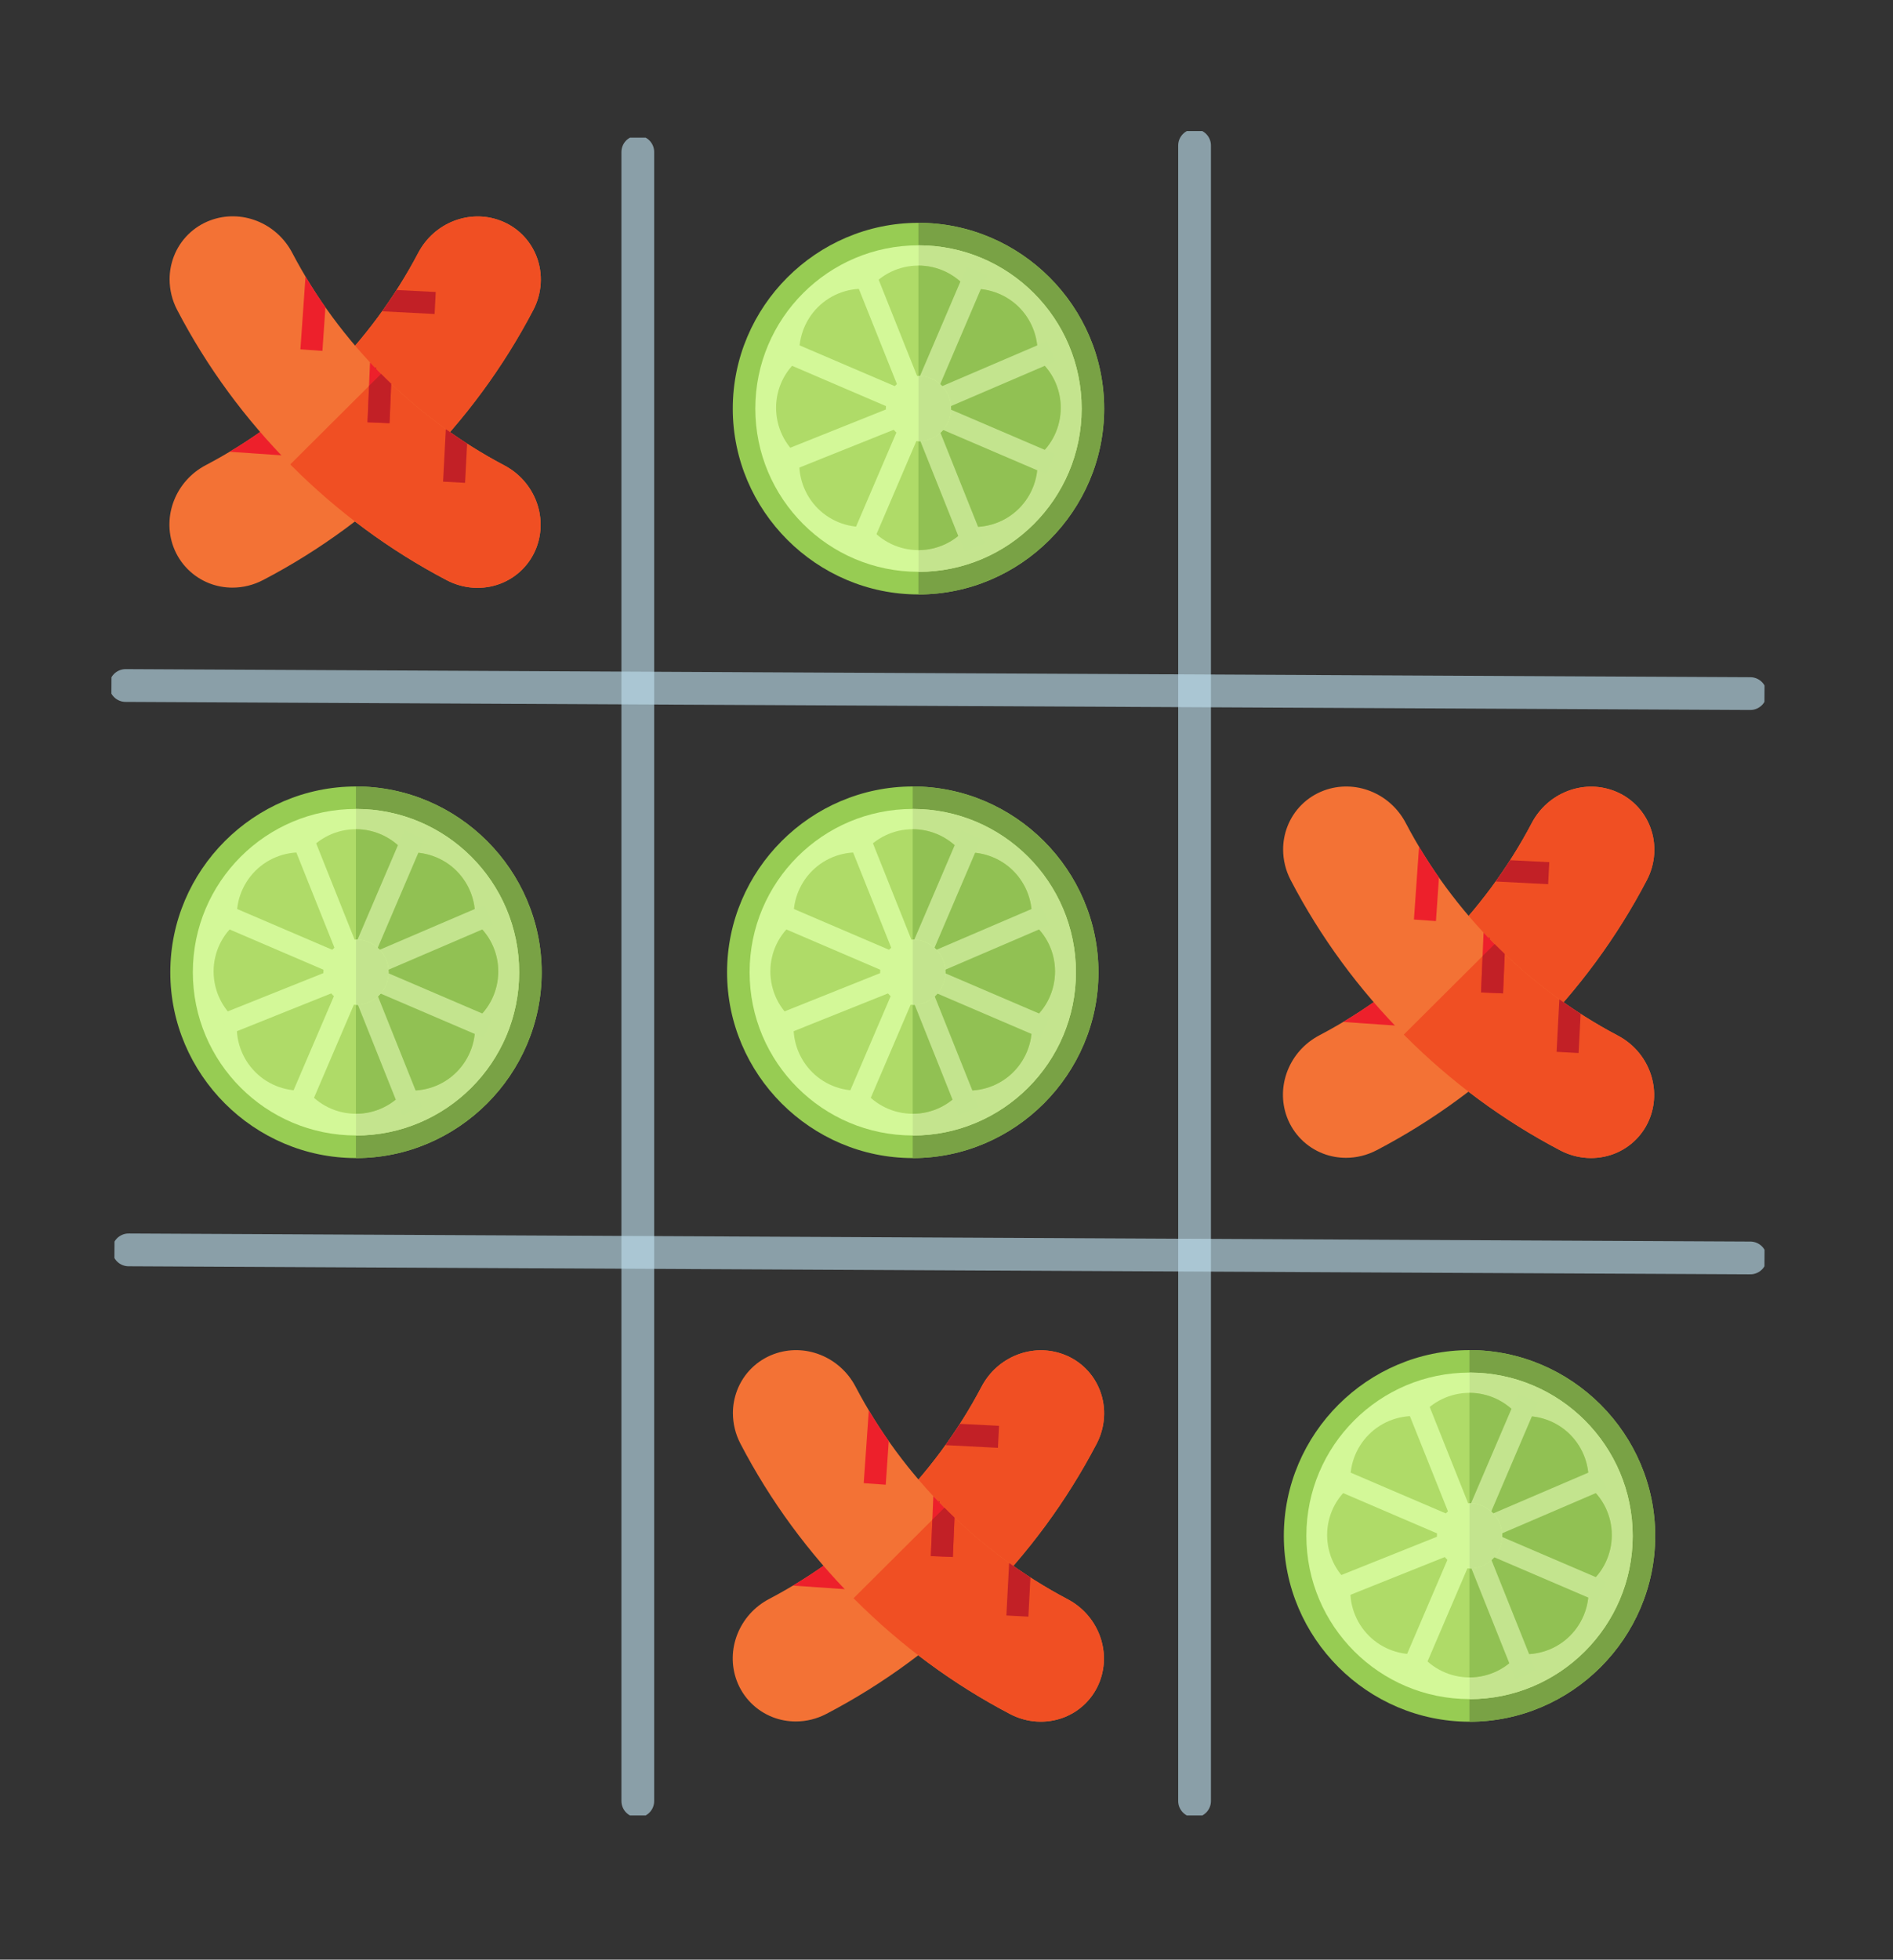 <svg width="289" height="299" viewBox="0 0 289 299" fill="none" xmlns="http://www.w3.org/2000/svg">
<rect x="0" y="0" width="289" height="299" fill="#333333" stroke="none"/>
<g clip-path="url(#clip0)">
<path d="M140.222 34C124.642 34 111.872 46.77 111.872 62.35C111.872 77.93 124.642 90.7 140.222 90.7C155.802 90.7 168.572 77.93 168.572 62.35C168.572 46.77 155.802 34 140.222 34Z" fill="#97CC53"/>
<path d="M168.562 62.35C168.562 77.93 155.792 90.7 140.212 90.7V34C155.802 34 168.562 46.77 168.562 62.35Z" fill="#79A245"/>
<path d="M140.222 37.43C126.472 37.43 115.312 48.59 115.312 62.34C115.312 76.09 126.472 87.25 140.222 87.25C153.972 87.25 165.132 76.1 165.132 62.35C165.132 48.6 153.972 37.43 140.222 37.43Z" fill="#D3F898"/>
<path d="M165.132 62.35C165.132 76.1 153.972 87.26 140.222 87.26V37.43C153.972 37.43 165.132 48.59 165.132 62.35Z" fill="#C4E48E"/>
<path d="M158.352 54.74C158.652 51.85 157.652 48.96 155.562 46.87C153.502 44.81 150.582 43.81 147.722 44.11C145.892 41.85 143.142 40.52 140.212 40.52C137.282 40.52 134.532 41.85 132.702 44.11C129.812 43.81 126.922 44.81 124.862 46.87C122.772 48.96 121.772 51.85 122.072 54.74C119.812 56.53 118.482 59.29 118.482 62.21C118.482 65.17 119.812 67.92 122.072 69.72C121.772 72.61 122.772 75.5 124.862 77.59C126.922 79.65 129.812 80.65 132.702 80.35C134.532 82.61 137.282 83.94 140.212 83.94C143.142 83.94 145.892 82.61 147.722 80.35C150.612 80.65 153.502 79.65 155.562 77.59C157.652 75.5 158.652 72.61 158.352 69.72C160.612 67.93 161.942 65.17 161.942 62.21C161.942 59.29 160.612 56.53 158.352 54.74Z" fill="#AFDB68"/>
<path d="M161.942 62.21C161.942 65.17 160.612 67.92 158.352 69.72C158.652 72.61 157.652 75.5 155.562 77.59C153.502 79.65 150.612 80.65 147.722 80.35C145.892 82.61 143.142 83.94 140.212 83.94V40.52C143.132 40.52 145.892 41.85 147.722 44.11C150.582 43.81 153.502 44.81 155.562 46.87C157.652 48.96 158.652 51.85 158.352 54.74C160.612 56.53 161.942 59.29 161.942 62.21Z" fill="#91C153"/>
<path d="M159.732 72.35L142.672 65.04L143.982 61.99L161.042 69.3L159.732 72.35Z" fill="#C3E48E"/>
<path d="M147.232 84.12L139.992 66.01L143.072 64.78L150.322 82.89L147.232 84.12Z" fill="#C3E48E"/>
<path d="M132.972 83.46L129.922 82.15L137.382 64.75L140.432 66.05L132.972 83.46Z" fill="#D3F898"/>
<path d="M120.742 71.86L119.512 68.77L136.492 61.98L137.722 65.06L120.742 71.86Z" fill="#D3F898"/>
<path d="M136.532 62.51L119.092 55.03L120.402 51.98L137.842 59.45L136.532 62.51Z" fill="#D3F898"/>
<path d="M137.442 59.88L130.082 41.49L133.172 40.25L140.522 58.65L137.442 59.88Z" fill="#D3F898"/>
<path d="M142.982 59.92L139.922 58.61L147.602 40.68L150.652 41.98L142.982 59.92Z" fill="#C3E48E"/>
<path d="M143.902 62.51L142.592 59.45L159.822 52.07L161.122 55.12L143.902 62.51Z" fill="#C3E48E"/>
<path d="M140.222 57.36C137.462 57.36 135.242 59.59 135.242 62.34C135.242 65.09 137.472 67.32 140.222 67.32C142.972 67.32 145.202 65.09 145.202 62.34C145.202 59.59 142.972 57.36 140.222 57.36Z" fill="#D3F898"/>
<path d="M145.202 62.35C145.202 65.11 142.972 67.33 140.222 67.33V57.36C142.972 57.36 145.202 59.59 145.202 62.35Z" fill="#C3E48E"/>
</g>
<g clip-path="url(#clip1)">
<path d="M139.35 120C123.77 120 111 132.77 111 148.35C111 163.93 123.77 176.7 139.35 176.7C154.93 176.7 167.7 163.93 167.7 148.35C167.7 132.77 154.93 120 139.35 120Z" fill="#97CC53"/>
<path d="M167.69 148.35C167.69 163.93 154.92 176.7 139.34 176.7V120C154.93 120 167.69 132.77 167.69 148.35Z" fill="#79A245"/>
<path d="M139.35 123.43C125.6 123.43 114.44 134.59 114.44 148.34C114.44 162.09 125.6 173.25 139.35 173.25C153.1 173.25 164.26 162.1 164.26 148.35C164.26 134.6 153.1 123.43 139.35 123.43Z" fill="#D3F898"/>
<path d="M164.26 148.35C164.26 162.1 153.1 173.26 139.35 173.26V123.43C153.1 123.43 164.26 134.59 164.26 148.35Z" fill="#C4E48E"/>
<path d="M157.48 140.74C157.78 137.85 156.78 134.96 154.69 132.87C152.63 130.81 149.71 129.81 146.85 130.11C145.02 127.85 142.27 126.52 139.34 126.52C136.41 126.52 133.66 127.85 131.83 130.11C128.94 129.81 126.05 130.81 123.99 132.87C121.9 134.96 120.9 137.85 121.2 140.74C118.94 142.53 117.61 145.29 117.61 148.21C117.61 151.17 118.94 153.92 121.2 155.72C120.9 158.61 121.9 161.5 123.99 163.59C126.05 165.65 128.94 166.65 131.83 166.35C133.66 168.61 136.41 169.94 139.34 169.94C142.27 169.94 145.02 168.61 146.85 166.35C149.74 166.65 152.63 165.65 154.69 163.59C156.78 161.5 157.78 158.61 157.48 155.72C159.74 153.93 161.07 151.17 161.07 148.21C161.07 145.29 159.74 142.53 157.48 140.74Z" fill="#AFDB68"/>
<path d="M161.07 148.21C161.07 151.17 159.74 153.92 157.48 155.72C157.78 158.61 156.78 161.5 154.69 163.59C152.63 165.65 149.74 166.65 146.85 166.35C145.02 168.61 142.27 169.94 139.34 169.94V126.52C142.26 126.52 145.02 127.85 146.85 130.11C149.71 129.81 152.63 130.81 154.69 132.87C156.78 134.96 157.78 137.85 157.48 140.74C159.74 142.53 161.07 145.29 161.07 148.21Z" fill="#91C153"/>
<path d="M158.86 158.35L141.8 151.04L143.11 147.99L160.17 155.3L158.86 158.35Z" fill="#C3E48E"/>
<path d="M146.36 170.12L139.12 152.01L142.2 150.78L149.45 168.89L146.36 170.12Z" fill="#C3E48E"/>
<path d="M132.1 169.46L129.05 168.15L136.51 150.75L139.56 152.05L132.1 169.46Z" fill="#D3F898"/>
<path d="M119.87 157.86L118.64 154.77L135.62 147.98L136.85 151.06L119.87 157.86Z" fill="#D3F898"/>
<path d="M135.66 148.51L118.22 141.03L119.53 137.98L136.97 145.45L135.66 148.51Z" fill="#D3F898"/>
<path d="M136.57 145.88L129.21 127.49L132.3 126.25L139.65 144.65L136.57 145.88Z" fill="#D3F898"/>
<path d="M142.11 145.92L139.05 144.61L146.73 126.68L149.78 127.98L142.11 145.92Z" fill="#C3E48E"/>
<path d="M143.03 148.51L141.72 145.45L158.95 138.07L160.25 141.12L143.03 148.51Z" fill="#C3E48E"/>
<path d="M139.35 143.36C136.59 143.36 134.37 145.59 134.37 148.34C134.37 151.09 136.6 153.32 139.35 153.32C142.1 153.32 144.33 151.09 144.33 148.34C144.33 145.59 142.1 143.36 139.35 143.36Z" fill="#D3F898"/>
<path d="M144.33 148.35C144.33 151.11 142.1 153.33 139.35 153.33V143.36C142.1 143.36 144.33 145.59 144.33 148.35Z" fill="#C3E48E"/>
</g>
<g clip-path="url(#clip2)">
<path d="M54.35 120C38.77 120 26 132.77 26 148.35C26 163.93 38.77 176.7 54.35 176.7C69.93 176.7 82.7 163.93 82.7 148.35C82.7 132.77 69.93 120 54.35 120Z" fill="#97CC53"/>
<path d="M82.69 148.35C82.69 163.93 69.92 176.7 54.34 176.7V120C69.93 120 82.69 132.77 82.69 148.35Z" fill="#79A245"/>
<path d="M54.35 123.43C40.6 123.43 29.44 134.59 29.44 148.34C29.44 162.09 40.6 173.25 54.35 173.25C68.1 173.25 79.26 162.1 79.26 148.35C79.26 134.6 68.1 123.43 54.35 123.43Z" fill="#D3F898"/>
<path d="M79.26 148.35C79.26 162.1 68.1 173.26 54.35 173.26V123.43C68.1 123.43 79.26 134.59 79.26 148.35Z" fill="#C4E48E"/>
<path d="M72.48 140.74C72.78 137.85 71.78 134.96 69.69 132.87C67.63 130.81 64.71 129.81 61.85 130.11C60.02 127.85 57.27 126.52 54.34 126.52C51.41 126.52 48.66 127.85 46.83 130.11C43.94 129.81 41.05 130.81 38.99 132.87C36.9 134.96 35.9 137.85 36.2 140.74C33.94 142.53 32.61 145.29 32.61 148.21C32.61 151.17 33.94 153.92 36.2 155.72C35.9 158.61 36.9 161.5 38.99 163.59C41.05 165.65 43.94 166.65 46.83 166.35C48.66 168.61 51.41 169.94 54.34 169.94C57.27 169.94 60.02 168.61 61.85 166.35C64.74 166.65 67.63 165.65 69.69 163.59C71.78 161.5 72.78 158.61 72.48 155.72C74.74 153.93 76.07 151.17 76.07 148.21C76.07 145.29 74.74 142.53 72.48 140.74Z" fill="#AFDB68"/>
<path d="M76.07 148.21C76.07 151.17 74.74 153.92 72.48 155.72C72.78 158.61 71.78 161.5 69.69 163.59C67.63 165.65 64.74 166.65 61.85 166.35C60.02 168.61 57.27 169.94 54.34 169.94V126.52C57.26 126.52 60.02 127.85 61.85 130.11C64.71 129.81 67.63 130.81 69.69 132.87C71.78 134.96 72.78 137.85 72.48 140.74C74.74 142.53 76.07 145.29 76.07 148.21Z" fill="#91C153"/>
<path d="M73.86 158.35L56.8 151.04L58.11 147.99L75.17 155.3L73.86 158.35Z" fill="#C3E48E"/>
<path d="M61.36 170.12L54.12 152.01L57.2 150.78L64.45 168.89L61.36 170.12Z" fill="#C3E48E"/>
<path d="M47.1 169.46L44.05 168.15L51.51 150.75L54.56 152.05L47.1 169.46Z" fill="#D3F898"/>
<path d="M34.87 157.86L33.64 154.77L50.62 147.98L51.85 151.06L34.87 157.86Z" fill="#D3F898"/>
<path d="M50.66 148.51L33.22 141.03L34.53 137.98L51.97 145.45L50.66 148.51Z" fill="#D3F898"/>
<path d="M51.57 145.88L44.21 127.49L47.3 126.25L54.65 144.65L51.57 145.88Z" fill="#D3F898"/>
<path d="M57.11 145.92L54.05 144.61L61.73 126.68L64.78 127.98L57.11 145.92Z" fill="#C3E48E"/>
<path d="M58.03 148.51L56.72 145.45L73.95 138.07L75.25 141.12L58.03 148.51Z" fill="#C3E48E"/>
<path d="M54.35 143.36C51.59 143.36 49.37 145.59 49.37 148.34C49.37 151.09 51.6 153.32 54.35 153.32C57.1 153.32 59.33 151.09 59.33 148.34C59.33 145.59 57.1 143.36 54.35 143.36Z" fill="#D3F898"/>
<path d="M59.33 148.35C59.33 151.11 57.1 153.33 54.35 153.33V143.36C57.1 143.36 59.33 145.59 59.33 148.35Z" fill="#C3E48E"/>
</g>
<g clip-path="url(#clip3)">
<path d="M224.35 206C208.77 206 196 218.77 196 234.35C196 249.93 208.77 262.7 224.35 262.7C239.93 262.7 252.7 249.93 252.7 234.35C252.7 218.77 239.93 206 224.35 206Z" fill="#97CC53"/>
<path d="M252.69 234.35C252.69 249.93 239.92 262.7 224.34 262.7V206C239.93 206 252.69 218.77 252.69 234.35Z" fill="#79A245"/>
<path d="M224.35 209.43C210.6 209.43 199.44 220.59 199.44 234.34C199.44 248.09 210.6 259.25 224.35 259.25C238.1 259.25 249.26 248.1 249.26 234.35C249.26 220.6 238.1 209.43 224.35 209.43Z" fill="#D3F898"/>
<path d="M249.26 234.35C249.26 248.1 238.1 259.26 224.35 259.26V209.43C238.1 209.43 249.26 220.59 249.26 234.35Z" fill="#C4E48E"/>
<path d="M242.48 226.74C242.78 223.85 241.78 220.96 239.69 218.87C237.63 216.81 234.71 215.81 231.85 216.11C230.02 213.85 227.27 212.52 224.34 212.52C221.41 212.52 218.66 213.85 216.83 216.11C213.94 215.81 211.05 216.81 208.99 218.87C206.9 220.96 205.9 223.85 206.2 226.74C203.94 228.53 202.61 231.29 202.61 234.21C202.61 237.17 203.94 239.92 206.2 241.72C205.9 244.61 206.9 247.5 208.99 249.59C211.05 251.65 213.94 252.65 216.83 252.35C218.66 254.61 221.41 255.94 224.34 255.94C227.27 255.94 230.02 254.61 231.85 252.35C234.74 252.65 237.63 251.65 239.69 249.59C241.78 247.5 242.78 244.61 242.48 241.72C244.74 239.93 246.07 237.17 246.07 234.21C246.07 231.29 244.74 228.53 242.48 226.74Z" fill="#AFDB68"/>
<path d="M246.07 234.21C246.07 237.17 244.74 239.92 242.48 241.72C242.78 244.61 241.78 247.5 239.69 249.59C237.63 251.65 234.74 252.65 231.85 252.35C230.02 254.61 227.27 255.94 224.34 255.94V212.52C227.26 212.52 230.02 213.85 231.85 216.11C234.71 215.81 237.63 216.81 239.69 218.87C241.78 220.96 242.78 223.85 242.48 226.74C244.74 228.53 246.07 231.29 246.07 234.21Z" fill="#91C153"/>
<path d="M243.86 244.35L226.8 237.04L228.11 233.99L245.17 241.3L243.86 244.35Z" fill="#C3E48E"/>
<path d="M231.36 256.12L224.12 238.01L227.2 236.78L234.45 254.89L231.36 256.12Z" fill="#C3E48E"/>
<path d="M217.1 255.46L214.05 254.15L221.51 236.75L224.56 238.05L217.1 255.46Z" fill="#D3F898"/>
<path d="M204.87 243.86L203.64 240.77L220.62 233.98L221.85 237.06L204.87 243.86Z" fill="#D3F898"/>
<path d="M220.66 234.51L203.22 227.03L204.53 223.98L221.97 231.45L220.66 234.51Z" fill="#D3F898"/>
<path d="M221.57 231.88L214.21 213.49L217.3 212.25L224.65 230.65L221.57 231.88Z" fill="#D3F898"/>
<path d="M227.11 231.92L224.05 230.61L231.73 212.68L234.78 213.98L227.11 231.92Z" fill="#C3E48E"/>
<path d="M228.03 234.51L226.72 231.45L243.95 224.07L245.25 227.12L228.03 234.51Z" fill="#C3E48E"/>
<path d="M224.35 229.36C221.59 229.36 219.37 231.59 219.37 234.34C219.37 237.09 221.6 239.32 224.35 239.32C227.1 239.32 229.33 237.09 229.33 234.34C229.33 231.59 227.1 229.36 224.35 229.36Z" fill="#D3F898"/>
<path d="M229.33 234.35C229.33 237.11 227.1 239.33 224.35 239.33V229.36C227.1 229.36 229.33 231.59 229.33 234.35Z" fill="#C3E48E"/>
</g>
<g clip-path="url(#clip4)">
<path d="M251.922 126.16C250.942 123.61 248.922 121.6 246.362 120.65C241.632 118.88 236.262 121 233.852 125.58C226.652 139.28 215.132 150.78 201.422 157.97C196.842 160.37 194.722 165.74 196.482 170.46C197.442 173.02 199.452 175.04 202.002 176.02C203.122 176.45 204.302 176.66 205.492 176.66C207.092 176.66 208.702 176.27 210.172 175.5C218.892 170.95 226.882 165.07 233.922 158.04C240.962 151.01 246.842 143.02 251.402 134.31C252.742 131.77 252.932 128.79 251.922 126.16Z" fill="#F37235"/>
<path d="M233.752 158.23C233.812 158.17 233.872 158.11 233.932 158.05C240.972 151.02 246.852 143.03 251.412 134.32C252.752 131.77 252.932 128.79 251.922 126.16C250.942 123.61 248.922 121.6 246.362 120.65C241.632 118.88 236.262 121 233.852 125.58C230.212 132.5 225.472 138.86 219.902 144.39L233.752 158.23Z" fill="#F04F23"/>
<path d="M227.442 143.09L227.302 146.45L218.152 146.08C219.272 145.04 220.362 143.96 221.422 142.85L227.442 143.09Z" fill="#ED202B"/>
<path d="M221.742 146.22L227.302 146.45L227.442 143.09L221.422 142.85C220.922 143.37 220.422 143.89 219.912 144.39L221.742 146.22Z" fill="#C22026"/>
<path d="M216.412 153.35L216.182 156.7L205.062 155.93C206.662 154.97 208.232 153.96 209.752 152.88L216.412 153.35Z" fill="#ED202B"/>
<path d="M236.522 131.55L236.352 134.91L228.342 134.5C229.102 133.43 229.842 132.35 230.552 131.25L236.522 131.55Z" fill="#C22026"/>
<path d="M246.382 176.06C248.932 175.09 250.952 173.07 251.912 170.51C253.682 165.79 251.572 160.42 246.992 158.01C233.292 150.8 221.792 139.28 214.612 125.57C212.212 120.99 206.842 118.86 202.112 120.62C199.552 121.57 197.522 123.57 196.542 126.12C196.112 127.24 195.892 128.42 195.892 129.6C195.892 131.2 196.272 132.81 197.042 134.28C201.582 143 207.452 150.99 214.482 158.04C221.512 165.09 229.492 170.97 238.202 175.53C240.762 176.87 243.742 177.06 246.382 176.06Z" fill="#F37235"/>
<path d="M214.312 157.86C214.372 157.92 214.432 157.98 214.492 158.04C221.522 165.08 229.502 170.97 238.212 175.53C240.762 176.87 243.742 177.06 246.382 176.06C248.932 175.09 250.952 173.07 251.912 170.51C253.682 165.79 251.572 160.42 246.992 158.01C240.072 154.36 233.712 149.62 228.182 144.05L214.312 157.86Z" fill="#F04F23"/>
<path d="M229.462 151.57L226.102 151.43L226.492 142.29C227.532 143.41 228.612 144.5 229.722 145.56L229.462 151.57Z" fill="#ED202B"/>
<path d="M226.342 145.87L226.112 151.43L229.472 151.57L229.722 145.56C229.202 145.06 228.682 144.56 228.182 144.05L226.342 145.87Z" fill="#C22026"/>
<path d="M219.222 140.54L215.862 140.3L216.642 129.2C217.592 130.8 218.612 132.37 219.682 133.89L219.222 140.54Z" fill="#ED202B"/>
<path d="M241.002 160.67L237.642 160.49L238.062 152.48C239.132 153.25 240.212 153.98 241.312 154.69L241.002 160.67Z" fill="#C22026"/>
</g>
<g clip-path="url(#clip5)">
<path d="M167.922 212.16C166.942 209.61 164.922 207.6 162.362 206.65C157.632 204.88 152.262 207 149.852 211.58C142.652 225.28 131.132 236.78 117.422 243.97C112.842 246.37 110.722 251.74 112.482 256.46C113.442 259.02 115.452 261.04 118.002 262.02C119.122 262.45 120.302 262.66 121.492 262.66C123.092 262.66 124.702 262.27 126.172 261.5C134.892 256.95 142.882 251.07 149.922 244.04C156.962 237.01 162.842 229.02 167.402 220.31C168.742 217.77 168.932 214.79 167.922 212.16Z" fill="#F37235"/>
<path d="M149.752 244.23C149.812 244.17 149.872 244.11 149.932 244.05C156.972 237.02 162.852 229.03 167.412 220.32C168.752 217.77 168.932 214.79 167.922 212.16C166.942 209.61 164.922 207.6 162.362 206.65C157.632 204.88 152.262 207 149.852 211.58C146.212 218.5 141.472 224.86 135.902 230.39L149.752 244.23Z" fill="#F04F23"/>
<path d="M143.442 229.09L143.302 232.45L134.152 232.08C135.272 231.04 136.362 229.96 137.422 228.85L143.442 229.09Z" fill="#ED202B"/>
<path d="M137.742 232.22L143.302 232.45L143.442 229.09L137.422 228.85C136.922 229.37 136.422 229.89 135.912 230.39L137.742 232.22Z" fill="#C22026"/>
<path d="M132.412 239.35L132.182 242.7L121.062 241.93C122.662 240.97 124.232 239.96 125.752 238.88L132.412 239.35Z" fill="#ED202B"/>
<path d="M152.522 217.55L152.352 220.91L144.342 220.5C145.102 219.43 145.842 218.35 146.552 217.25L152.522 217.55Z" fill="#C22026"/>
<path d="M162.382 262.06C164.932 261.09 166.952 259.07 167.912 256.51C169.682 251.79 167.572 246.42 162.992 244.01C149.292 236.8 137.792 225.28 130.612 211.57C128.212 206.99 122.842 204.86 118.112 206.62C115.552 207.57 113.522 209.57 112.542 212.12C112.112 213.24 111.892 214.42 111.892 215.6C111.892 217.2 112.272 218.81 113.042 220.28C117.582 229 123.452 236.99 130.482 244.04C137.512 251.09 145.492 256.97 154.202 261.53C156.762 262.87 159.742 263.06 162.382 262.06Z" fill="#F37235"/>
<path d="M130.312 243.86C130.372 243.92 130.432 243.98 130.492 244.04C137.522 251.08 145.502 256.97 154.212 261.53C156.762 262.87 159.742 263.06 162.382 262.06C164.932 261.09 166.952 259.07 167.912 256.51C169.682 251.79 167.572 246.42 162.992 244.01C156.072 240.36 149.712 235.62 144.182 230.05L130.312 243.86Z" fill="#F04F23"/>
<path d="M145.462 237.57L142.102 237.43L142.492 228.29C143.532 229.41 144.612 230.5 145.722 231.56L145.462 237.57Z" fill="#ED202B"/>
<path d="M142.342 231.87L142.112 237.43L145.472 237.57L145.722 231.56C145.202 231.06 144.682 230.56 144.182 230.05L142.342 231.87Z" fill="#C22026"/>
<path d="M135.222 226.54L131.862 226.3L132.642 215.2C133.592 216.8 134.612 218.37 135.682 219.89L135.222 226.54Z" fill="#ED202B"/>
<path d="M157.002 246.67L153.642 246.49L154.062 238.48C155.132 239.25 156.212 239.98 157.312 240.69L157.002 246.67Z" fill="#C22026"/>
</g>
<g clip-path="url(#clip6)">
<path d="M81.922 39.16C80.942 36.61 78.922 34.6 76.362 33.65C71.632 31.88 66.262 34 63.852 38.58C56.652 52.28 45.132 63.78 31.422 70.97C26.842 73.37 24.722 78.74 26.482 83.46C27.442 86.02 29.452 88.04 32.002 89.02C33.122 89.45 34.302 89.66 35.492 89.66C37.092 89.66 38.702 89.27 40.172 88.5C48.892 83.95 56.882 78.07 63.922 71.04C70.962 64.01 76.842 56.02 81.402 47.31C82.742 44.77 82.932 41.79 81.922 39.16Z" fill="#F37235"/>
<path d="M63.752 71.23C63.812 71.17 63.872 71.11 63.932 71.05C70.972 64.02 76.852 56.03 81.412 47.32C82.752 44.77 82.932 41.79 81.922 39.16C80.942 36.61 78.922 34.6 76.362 33.65C71.632 31.88 66.262 34 63.852 38.58C60.212 45.5 55.472 51.86 49.902 57.39L63.752 71.23Z" fill="#F04F23"/>
<path d="M57.442 56.09L57.302 59.45L48.152 59.08C49.272 58.04 50.362 56.96 51.422 55.85L57.442 56.09Z" fill="#ED202B"/>
<path d="M51.742 59.22L57.302 59.45L57.442 56.09L51.422 55.85C50.922 56.37 50.422 56.89 49.912 57.39L51.742 59.22Z" fill="#C22026"/>
<path d="M46.412 66.35L46.182 69.7L35.062 68.93C36.662 67.97 38.232 66.96 39.752 65.88L46.412 66.35Z" fill="#ED202B"/>
<path d="M66.522 44.55L66.352 47.91L58.342 47.5C59.102 46.43 59.842 45.35 60.552 44.25L66.522 44.55Z" fill="#C22026"/>
<path d="M76.382 89.06C78.932 88.09 80.952 86.07 81.912 83.51C83.682 78.79 81.572 73.42 76.992 71.01C63.292 63.8 51.792 52.28 44.612 38.57C42.212 33.99 36.842 31.86 32.112 33.62C29.552 34.57 27.522 36.57 26.542 39.12C26.112 40.24 25.892 41.42 25.892 42.6C25.892 44.2 26.272 45.81 27.042 47.28C31.582 56 37.452 63.99 44.482 71.04C51.512 78.09 59.492 83.97 68.202 88.53C70.762 89.87 73.742 90.06 76.382 89.06Z" fill="#F37235"/>
<path d="M44.312 70.86C44.372 70.92 44.432 70.98 44.492 71.04C51.522 78.08 59.502 83.97 68.212 88.53C70.762 89.87 73.742 90.06 76.382 89.06C78.932 88.09 80.952 86.07 81.912 83.51C83.682 78.79 81.572 73.42 76.992 71.01C70.072 67.36 63.712 62.62 58.182 57.05L44.312 70.86Z" fill="#F04F23"/>
<path d="M59.462 64.57L56.102 64.43L56.492 55.29C57.532 56.41 58.612 57.5 59.722 58.56L59.462 64.57Z" fill="#ED202B"/>
<path d="M56.342 58.87L56.112 64.43L59.472 64.57L59.722 58.56C59.202 58.06 58.682 57.56 58.182 57.05L56.342 58.87Z" fill="#C22026"/>
<path d="M49.222 53.54L45.862 53.3L46.642 42.2C47.592 43.8 48.612 45.37 49.682 46.89L49.222 53.54Z" fill="#ED202B"/>
<path d="M71.002 73.67L67.642 73.49L68.062 65.48C69.132 66.25 70.212 66.98 71.312 67.69L71.002 73.67Z" fill="#C22026"/>
</g>
<g clip-path="url(#clip7)">
<path d="M97.372 23.195V274.804" stroke="#BBDCEA" stroke-opacity="0.64" stroke-width="5" stroke-miterlimit="10" stroke-linecap="round"/>
</g>
<g clip-path="url(#clip8)">
<path d="M267.215 105.829L19.177 104.596" stroke="#BBDCEA" stroke-opacity="0.64" stroke-width="5" stroke-miterlimit="10" stroke-linecap="round"/>
</g>
<g clip-path="url(#clip9)">
<path d="M267.221 191.938L19.633 190.707" stroke="#BBDCEA" stroke-opacity="0.64" stroke-width="5" stroke-miterlimit="10" stroke-linecap="round"/>
</g>
<g clip-path="url(#clip10)">
<path d="M182.372 22.204V274.796" stroke="#BBDCEA" stroke-opacity="0.64" stroke-width="5" stroke-miterlimit="10" stroke-linecap="round"/>
</g>
<defs>
<clipPath id="clip0">
<rect width="56.69" height="56.69" fill="white" transform="translate(111.872 34)"/>
</clipPath>
<clipPath id="clip1">
<rect width="56.69" height="56.69" fill="white" transform="translate(111 120)"/>
</clipPath>
<clipPath id="clip2">
<rect width="56.69" height="56.69" fill="white" transform="translate(26 120)"/>
</clipPath>
<clipPath id="clip3">
<rect width="56.69" height="56.69" fill="white" transform="translate(196 206)"/>
</clipPath>
<clipPath id="clip4">
<rect width="56.69" height="56.69" fill="white" transform="translate(195.872 120)"/>
</clipPath>
<clipPath id="clip5">
<rect width="56.69" height="56.69" fill="white" transform="translate(111.872 206)"/>
</clipPath>
<clipPath id="clip6">
<rect width="56.69" height="56.69" fill="white" transform="translate(25.872 33)"/>
</clipPath>
<clipPath id="clip7">
<rect width="5" height="256" fill="white" transform="translate(94.872 21)"/>
</clipPath>
<clipPath id="clip8">
<rect width="5" height="252.37" fill="white" transform="translate(269.392 103.34) rotate(90.285)"/>
</clipPath>
<clipPath id="clip9">
<rect width="5" height="251.911" fill="white" transform="translate(269.394 189.449) rotate(90.285)"/>
</clipPath>
<clipPath id="clip10">
<rect width="5" height="257" fill="white" transform="translate(179.872 20)"/>
</clipPath>
</defs>
</svg>

